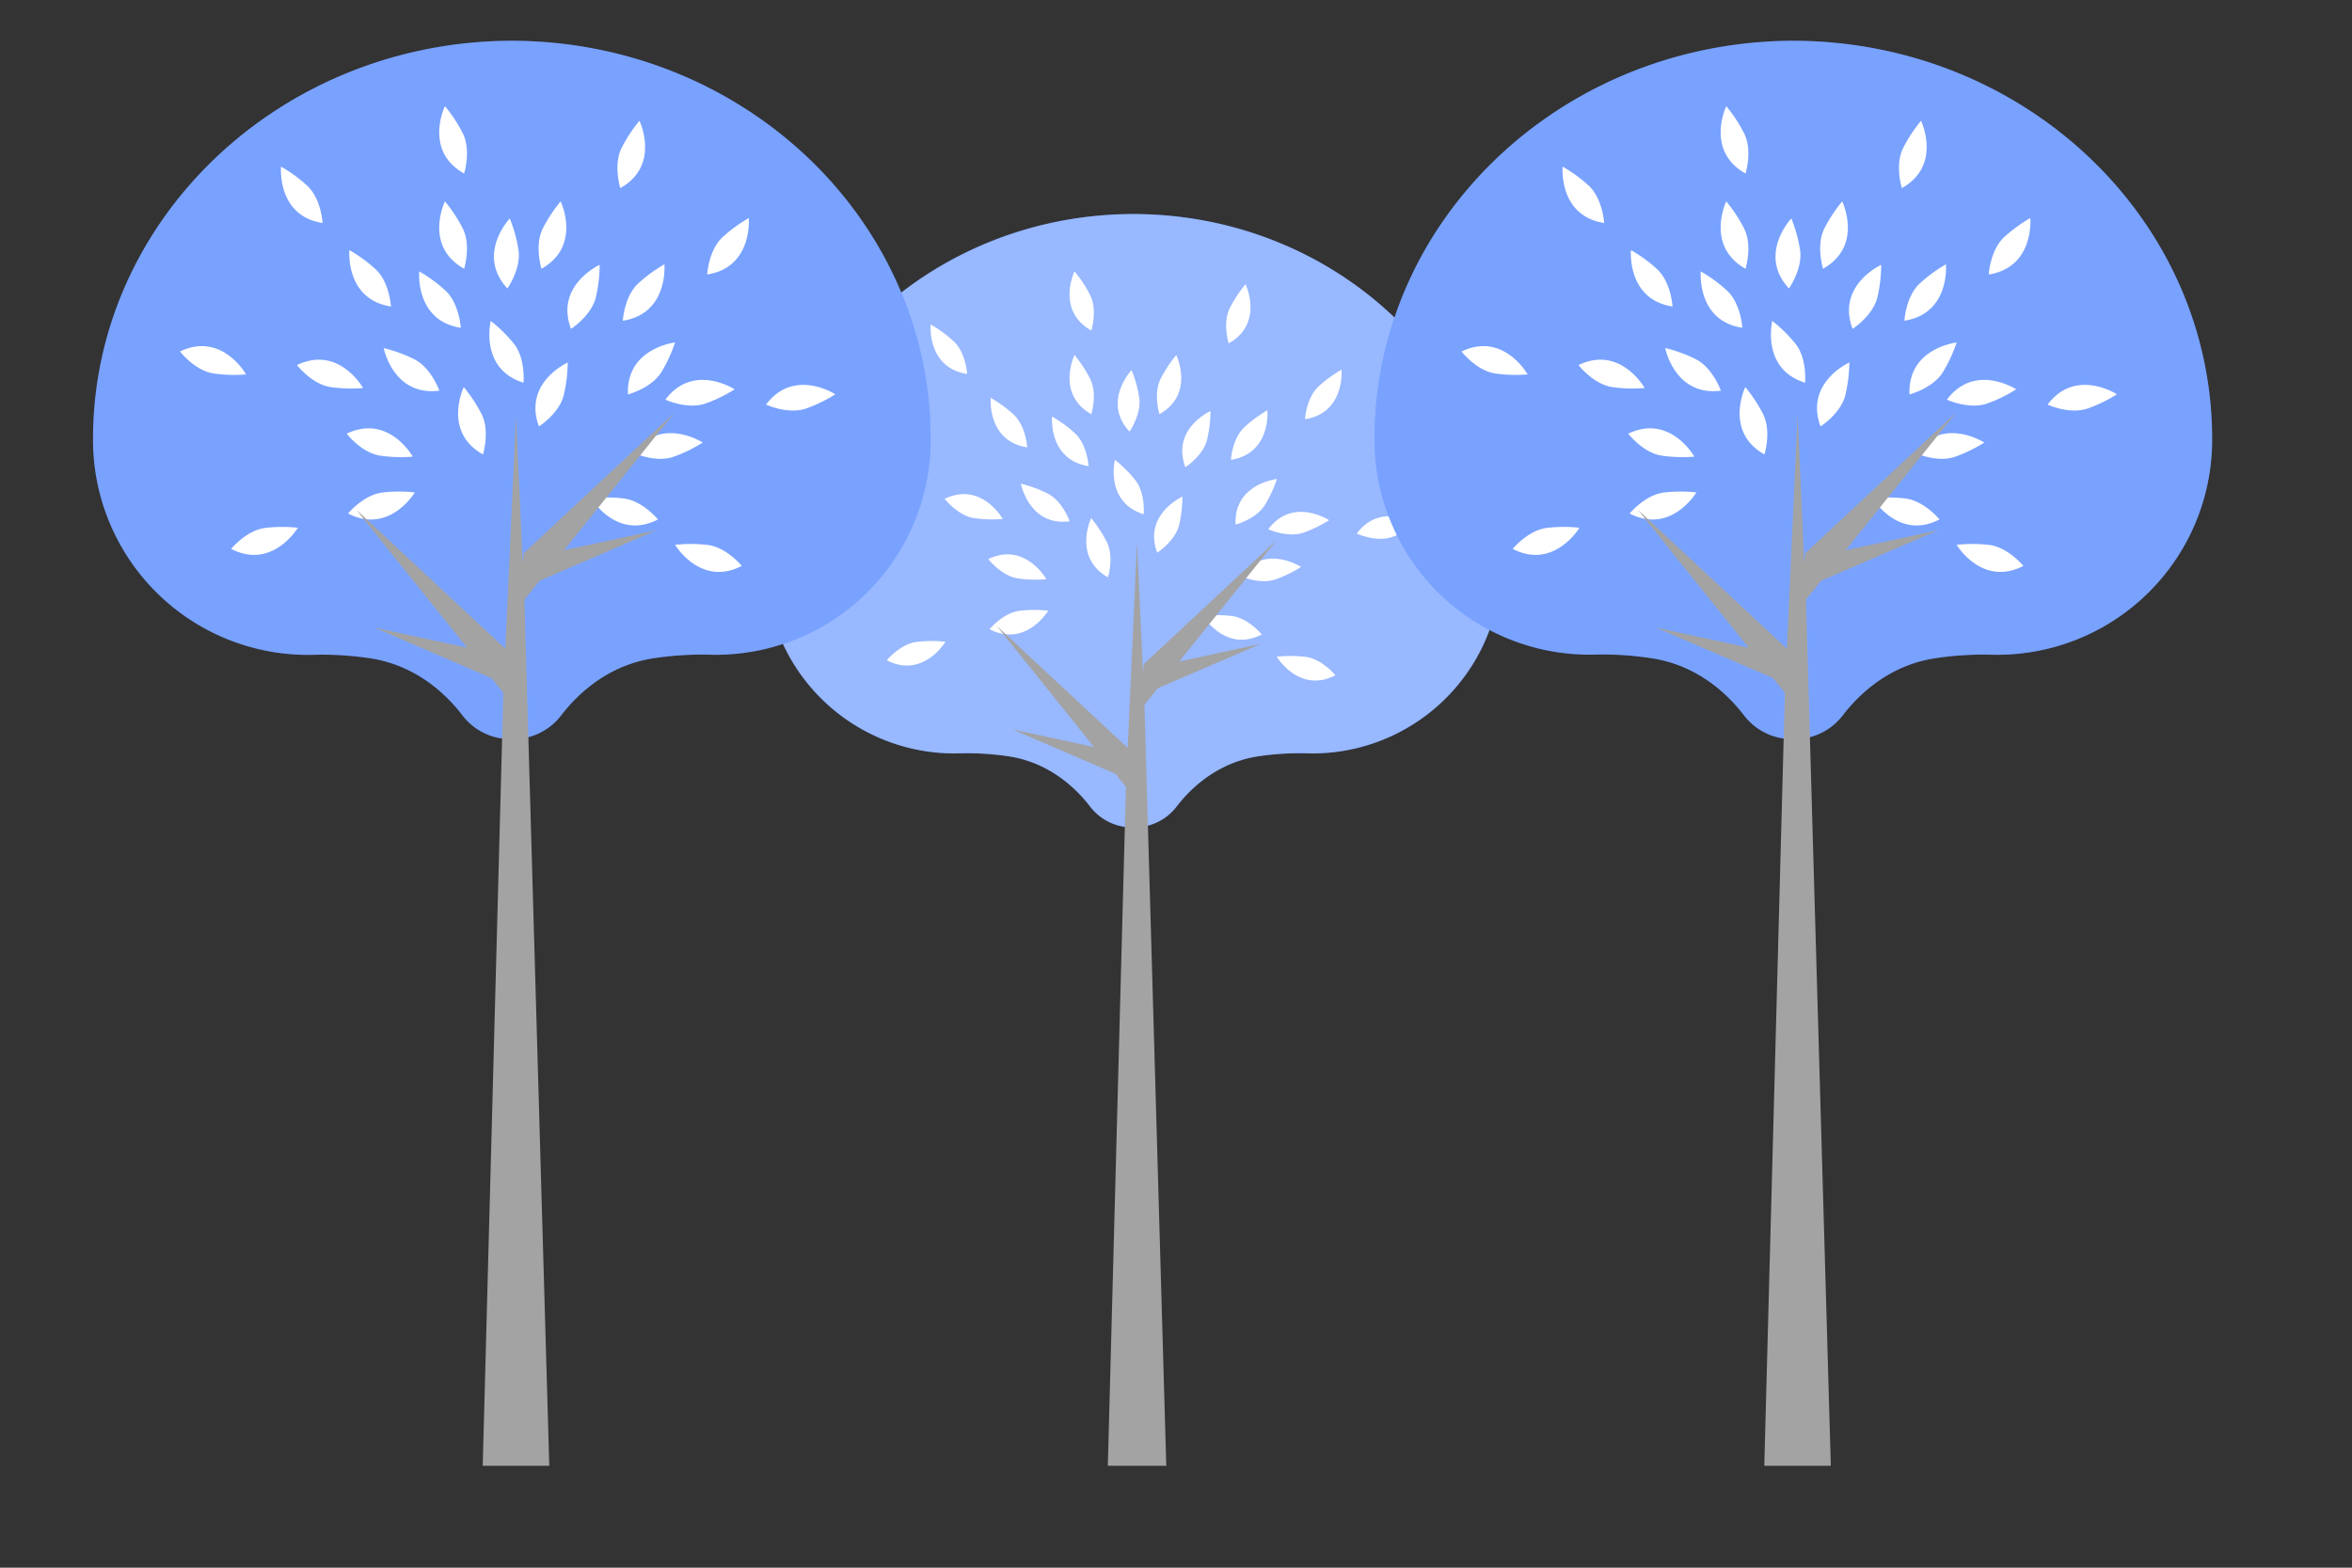 <svg xmlns="http://www.w3.org/2000/svg" viewBox="0 0 750 500"><rect x="0" y="0" width="750" height="500" fill="#333333" stroke="none"/><g id="freepik--Trees--inject-62"><path d="M361.42,68.26c-64.81.1-117.32,50-117.32,111.55v.93a60.21,60.21,0,0,0,61.61,59.54,89.33,89.33,0,0,1,16.29,1c11.09,1.79,19.68,8.3,25.5,15.82a17,17,0,0,0,13.3,6.8H362a17,17,0,0,0,13.31-6.8c5.82-7.52,14.4-14,25.5-15.82a89.28,89.28,0,0,1,16.29-1,60.2,60.2,0,0,0,61.6-59.54c0-.31,0-.62,0-.93C478.75,118.27,426.24,68.36,361.42,68.26Z" style="fill:#407BFF"></path><path d="M361.42,68.26c-64.81.1-117.32,50-117.32,111.55v.93a60.21,60.21,0,0,0,61.61,59.54,89.33,89.33,0,0,1,16.29,1c11.09,1.79,19.68,8.3,25.5,15.82a17,17,0,0,0,13.3,6.8H362a17,17,0,0,0,13.31-6.8c5.82-7.52,14.4-14,25.5-15.82a89.28,89.28,0,0,1,16.29-1,60.2,60.2,0,0,0,61.6-59.54c0-.31,0-.62,0-.93C478.75,118.27,426.24,68.36,361.42,68.26Z" style="fill:#fff;opacity:0.46"></path><path d="M341.11,166.27s-2.32-6.63-7.3-9a40.59,40.59,0,0,0-8.28-3S328.18,167.93,341.11,166.27Z" style="fill:#fff"></path><path d="M347.11,148.65s-.38-7-4.51-10.63a40.82,40.82,0,0,0-7.13-5.17S334.23,146.64,347.11,148.65Z" style="fill:#fff"></path><path d="M402.35,202.35s-4.45-5.44-9.91-5.92a40.79,40.79,0,0,0-8.81,0S390.77,208.33,402.35,202.35Z" style="fill:#fff"></path><path d="M425.84,215.37s-4.44-5.44-9.91-5.92a40.83,40.83,0,0,0-8.81,0S414.26,221.35,425.84,215.37Z" style="fill:#fff"></path><path d="M315.55,200.69s4.45-5.44,9.92-5.92a40.71,40.71,0,0,1,8.8,0S327.13,206.66,315.55,200.69Z" style="fill:#fff"></path><path d="M282.78,210.59s4.45-5.43,9.91-5.91a40.79,40.79,0,0,1,8.81,0S294.36,216.57,282.78,210.59Z" style="fill:#fff"></path><path d="M327.55,142.68s-.38-7-4.51-10.62a40.57,40.57,0,0,0-7.12-5.17S314.68,140.68,327.55,142.68Z" style="fill:#fff"></path><path d="M308.4,119.28s-.38-7-4.51-10.62a40.61,40.61,0,0,0-7.13-5.18S295.52,117.27,308.4,119.28Z" style="fill:#fff"></path><path d="M392.52,146.66s.38-7,4.51-10.62a40.37,40.37,0,0,1,7.12-5.18S405.39,144.65,392.52,146.66Z" style="fill:#fff"></path><path d="M416.14,133.7s.39-7,4.51-10.62a40.82,40.82,0,0,1,7.13-5.17S429,131.7,416.14,133.7Z" style="fill:#fff"></path><path d="M360.18,137.64s4-5.74,3.05-11.13a40.49,40.49,0,0,0-2.39-8.48S351.32,128.08,360.18,137.64Z" style="fill:#fff"></path><path d="M364.69,164s.65-7-2.9-11.17a40.53,40.53,0,0,0-6.28-6.17S352.25,160.15,364.69,164Z" style="fill:#fff"></path><path d="M348,132.1s2.1-6.7-.5-11.53a40.38,40.38,0,0,0-4.87-7.34S336.65,125.71,348,132.1Z" style="fill:#fff"></path><path d="M348,105.42s2.1-6.7-.5-11.53a40.38,40.38,0,0,0-4.87-7.34S336.65,99,348,105.42Z" style="fill:#fff"></path><path d="M353.31,184.14s2.09-6.71-.51-11.54a40.73,40.73,0,0,0-4.86-7.34S342,177.75,353.31,184.14Z" style="fill:#fff"></path><path d="M369,176.26s5.93-3.76,7.06-9.12a40.84,40.84,0,0,0,1-8.75S364.48,164.05,369,176.26Z" style="fill:#fff"></path><path d="M369.72,132.1s-2.09-6.7.51-11.53a40.73,40.73,0,0,1,4.86-7.34S381.08,125.71,369.72,132.1Z" style="fill:#fff"></path><path d="M391.8,109.52s-2.1-6.71.51-11.54a40.73,40.73,0,0,1,4.86-7.34S403.16,103.13,391.8,109.52Z" style="fill:#fff"></path><path d="M378,149s5.92-3.78,7-9.15a40.42,40.42,0,0,0,1-8.75S373.41,136.75,378,149Z" style="fill:#fff"></path><path d="M394,167.31s6.8-1.77,9.52-6.53a40.27,40.27,0,0,0,3.66-8S393.37,154.29,394,167.31Z" style="fill:#fff"></path><path d="M395.48,183.7s6.37,2.94,11.5,1a40.79,40.79,0,0,0,7.9-3.88S403.27,173.26,395.48,183.7Z" style="fill:#fff"></path><path d="M404.43,168.79s6.37,2.94,11.5,1a40.79,40.79,0,0,0,7.9-3.88S412.22,158.34,404.43,168.79Z" style="fill:#fff"></path><path d="M432.64,170.18s6.37,2.94,11.5,1a40.79,40.79,0,0,0,7.9-3.88S440.43,159.73,432.64,170.18Z" style="fill:#fff"></path><path d="M315.15,178.31s4.28,5.57,9.73,6.21a40.82,40.82,0,0,0,8.8.23S326.9,172.68,315.15,178.31Z" style="fill:#fff"></path><path d="M301.23,159.09s4.28,5.57,9.73,6.21a40.82,40.82,0,0,0,8.8.23S313,153.46,301.23,159.09Z" style="fill:#fff"></path><path d="M268.45,155.28s4.29,5.57,9.74,6.21a40.84,40.84,0,0,0,8.8.23S280.2,149.65,268.45,155.28Z" style="fill:#fff"></path><polygon points="402.01 205.36 376.05 210.97 407.02 172.38 364.73 211.81 364.47 214.54 362.58 173.1 359.59 238.55 317.89 199.68 348.86 238.26 322.91 232.65 355.72 246.81 359.03 250.93 353.26 467.5 371.9 467.5 364.94 224.81 369.2 219.51 402.01 205.36" style="fill:#a3a3a3"></polygon><path d="M163.22,13C89.44,13.16,29.67,70,29.67,140v1A68.53,68.53,0,0,0,99.8,208.85,101.72,101.72,0,0,1,118.34,210c12.63,2,22.4,9.44,29,18a19.35,19.35,0,0,0,15.15,7.74h1.4A19.36,19.36,0,0,0,179.07,228c6.63-8.56,16.4-16,29-18a101.72,101.72,0,0,1,18.54-1.18,68.52,68.52,0,0,0,70.12-67.78c0-.34,0-.69,0-1C296.77,70,237,13.16,163.22,13Z" style="fill:#407BFF"></path><path d="M163.22,13C89.44,13.16,29.67,70,29.67,140v1A68.53,68.53,0,0,0,99.8,208.85,101.72,101.72,0,0,1,118.34,210c12.63,2,22.4,9.44,29,18a19.35,19.35,0,0,0,15.15,7.74h1.4A19.36,19.36,0,0,0,179.07,228c6.63-8.56,16.4-16,29-18a101.72,101.72,0,0,1,18.54-1.18,68.52,68.52,0,0,0,70.12-67.78c0-.34,0-.69,0-1C296.77,70,237,13.16,163.22,13Z" style="fill:#fff;opacity:0.3"></path><path d="M140.09,124.6s-2.64-7.54-8.3-10.18a46.71,46.71,0,0,0-9.43-3.4S125.38,126.49,140.09,124.6Z" style="fill:#fff"></path><path d="M146.93,104.55s-.44-8-5.14-12.1a46.24,46.24,0,0,0-8.11-5.88S132.27,102.26,146.93,104.55Z" style="fill:#fff"></path><path d="M209.81,165.67s-5.07-6.18-11.29-6.73a45.78,45.78,0,0,0-10,0S196.63,172.48,209.81,165.67Z" style="fill:#fff"></path><path d="M236.55,180.49s-5.06-6.18-11.28-6.73a46.7,46.7,0,0,0-10,0S223.37,187.3,236.55,180.49Z" style="fill:#fff"></path><path d="M111,163.78s5.06-6.18,11.28-6.73a45.9,45.9,0,0,1,10,0S124.19,170.59,111,163.78Z" style="fill:#fff"></path><path d="M73.7,175.06s5.06-6.18,11.28-6.73a45.9,45.9,0,0,1,10,0S86.88,181.87,73.7,175.06Z" style="fill:#fff"></path><path d="M124.67,97.76s-.44-8-5.14-12.1a46.24,46.24,0,0,0-8.11-5.88S110,95.47,124.67,97.76Z" style="fill:#fff"></path><path d="M102.86,71.12s-.43-8-5.13-12.1a46,46,0,0,0-8.12-5.88S88.2,68.83,102.86,71.12Z" style="fill:#fff"></path><path d="M198.61,102.29s.44-8,5.14-12.1a46.72,46.72,0,0,1,8.11-5.89S213.27,100,198.61,102.29Z" style="fill:#fff"></path><path d="M225.51,87.54s.43-8,5.13-12.1a46.52,46.52,0,0,1,8.12-5.89S240.17,85.25,225.51,87.54Z" style="fill:#fff"></path><path d="M161.8,92s4.61-6.53,3.47-12.67a46,46,0,0,0-2.71-9.66S151.72,81.13,161.8,92Z" style="fill:#fff"></path><path d="M166.93,122.07s.75-8-3.29-12.72a46.47,46.47,0,0,0-7.15-7S152.78,117.64,166.93,122.07Z" style="fill:#fff"></path><path d="M148,85.71s2.38-7.63-.58-13.13a46.3,46.3,0,0,0-5.54-8.35S135,78.44,148,85.71Z" style="fill:#fff"></path><path d="M148,55.34s2.38-7.63-.58-13.12a46.2,46.2,0,0,0-5.54-8.36S135,48.07,148,55.34Z" style="fill:#fff"></path><path d="M154,144.94s2.39-7.63-.57-13.12a46.85,46.85,0,0,0-5.54-8.36S141.05,137.67,154,144.94Z" style="fill:#fff"></path><path d="M171.86,136s6.76-4.28,8-10.39a46.33,46.33,0,0,0,1.17-10S166.7,122.08,171.86,136Z" style="fill:#fff"></path><path d="M172.67,85.71s-2.39-7.63.57-13.13a47,47,0,0,1,5.54-8.35S185.6,78.44,172.67,85.71Z" style="fill:#fff"></path><path d="M197.8,60s-2.39-7.63.57-13.12a46.85,46.85,0,0,1,5.54-8.36S210.73,52.73,197.8,60Z" style="fill:#fff"></path><path d="M182.08,104.89s6.74-4.3,8-10.42a46,46,0,0,0,1.13-10S176.86,91,182.08,104.89Z" style="fill:#fff"></path><path d="M200.25,125.79s7.74-2,10.84-7.43a46.12,46.12,0,0,0,4.16-9.12S199.59,111,200.25,125.79Z" style="fill:#fff"></path><path d="M202,144.45s7.25,3.35,13.09,1.12a47.1,47.1,0,0,0,9-4.42S210.86,132.56,202,144.45Z" style="fill:#fff"></path><path d="M212.17,127.47s7.26,3.35,13.09,1.12a46,46,0,0,0,9-4.42S221.05,115.58,212.17,127.47Z" style="fill:#fff"></path><path d="M244.28,129.05s7.26,3.35,13.09,1.12a46,46,0,0,0,9-4.42S253.16,117.17,244.28,129.05Z" style="fill:#fff"></path><path d="M110.55,138.32s4.87,6.33,11.07,7.06a46.27,46.27,0,0,0,10,.26S123.92,131.91,110.55,138.32Z" style="fill:#fff"></path><path d="M94.7,116.44s4.88,6.33,11.08,7.06a46.29,46.29,0,0,0,10,.26S108.08,110,94.7,116.44Z" style="fill:#fff"></path><path d="M57.39,112.1s4.88,6.33,11.08,7.06a46.29,46.29,0,0,0,10,.26S70.77,105.69,57.39,112.1Z" style="fill:#fff"></path><polygon points="209.42 169.1 179.87 175.49 215.13 131.56 166.99 176.44 166.69 179.55 164.54 132.38 161.14 206.89 113.67 162.63 148.92 206.56 119.38 200.17 156.72 216.28 160.5 220.98 153.93 467.5 175.15 467.5 167.22 191.25 172.07 185.21 209.42 169.1" style="fill:#a3a3a3"></polygon><path d="M571.88,13C498.1,13.16,438.33,70,438.33,140c0,.36,0,.71,0,1a68.52,68.52,0,0,0,70.12,67.78A101.72,101.72,0,0,1,527,210c12.63,2,22.4,9.44,29,18a19.36,19.36,0,0,0,15.15,7.74h1.4A19.35,19.35,0,0,0,587.73,228c6.63-8.56,16.4-16,29-18a101.72,101.72,0,0,1,18.54-1.18,68.53,68.53,0,0,0,70.13-67.78v-1C705.43,70,645.66,13.16,571.88,13Z" style="fill:#407BFF"></path><path d="M571.88,13C498.1,13.16,438.33,70,438.33,140c0,.36,0,.71,0,1a68.52,68.52,0,0,0,70.12,67.78A101.72,101.72,0,0,1,527,210c12.63,2,22.4,9.44,29,18a19.36,19.36,0,0,0,15.15,7.74h1.4A19.35,19.35,0,0,0,587.73,228c6.63-8.56,16.4-16,29-18a101.72,101.72,0,0,1,18.54-1.18,68.53,68.53,0,0,0,70.13-67.78v-1C705.43,70,645.66,13.16,571.88,13Z" style="fill:#fff;opacity:0.3"></path><path d="M548.75,124.6s-2.64-7.54-8.3-10.18A46.47,46.47,0,0,0,531,111S534,126.49,548.75,124.6Z" style="fill:#fff"></path><path d="M555.59,104.55s-.44-8-5.14-12.1a46.24,46.24,0,0,0-8.11-5.88S540.93,102.26,555.59,104.55Z" style="fill:#fff"></path><path d="M618.47,165.67s-5.06-6.18-11.28-6.73a45.85,45.85,0,0,0-10,0S605.29,172.48,618.47,165.67Z" style="fill:#fff"></path><path d="M645.21,180.49s-5.06-6.18-11.28-6.73a46.7,46.7,0,0,0-10,0S632,187.3,645.21,180.49Z" style="fill:#fff"></path><path d="M519.67,163.78s5.06-6.18,11.28-6.73a45.9,45.9,0,0,1,10,0S532.85,170.59,519.67,163.78Z" style="fill:#fff"></path><path d="M482.36,175.06s5.06-6.18,11.28-6.73a45.85,45.85,0,0,1,10,0S495.54,181.87,482.36,175.06Z" style="fill:#fff"></path><path d="M533.33,97.76s-.44-8-5.13-12.1a46,46,0,0,0-8.12-5.88S518.67,95.47,533.33,97.76Z" style="fill:#fff"></path><path d="M511.52,71.12s-.43-8-5.13-12.1a46.24,46.24,0,0,0-8.11-5.88S496.87,68.83,511.52,71.12Z" style="fill:#fff"></path><path d="M607.27,102.29s.44-8,5.14-12.1a46.72,46.72,0,0,1,8.11-5.89S621.93,100,607.27,102.29Z" style="fill:#fff"></path><path d="M634.17,87.54s.44-8,5.14-12.1a46.72,46.72,0,0,1,8.11-5.89S648.83,85.25,634.17,87.54Z" style="fill:#fff"></path><path d="M570.46,92s4.61-6.53,3.48-12.67a46.34,46.34,0,0,0-2.72-9.66S560.38,81.13,570.46,92Z" style="fill:#fff"></path><path d="M575.6,122.07s.74-8-3.3-12.72a46.47,46.47,0,0,0-7.15-7S561.44,117.64,575.6,122.07Z" style="fill:#fff"></path><path d="M556.61,85.71S559,78.08,556,72.58a46.3,46.3,0,0,0-5.54-8.35S543.68,78.44,556.61,85.71Z" style="fill:#fff"></path><path d="M556.61,55.34S559,47.71,556,42.22a46.2,46.2,0,0,0-5.54-8.36S543.68,48.07,556.61,55.34Z" style="fill:#fff"></path><path d="M562.64,144.94s2.39-7.63-.57-13.12a46.2,46.2,0,0,0-5.54-8.36S549.71,137.67,562.64,144.94Z" style="fill:#fff"></path><path d="M580.53,136s6.75-4.28,8-10.39a46.85,46.85,0,0,0,1.18-10S575.36,122.08,580.53,136Z" style="fill:#fff"></path><path d="M581.33,85.71s-2.39-7.63.57-13.13a47,47,0,0,1,5.54-8.35S594.26,78.44,581.33,85.71Z" style="fill:#fff"></path><path d="M606.46,60s-2.39-7.63.58-13.12a46.55,46.55,0,0,1,5.53-8.36S619.39,52.73,606.46,60Z" style="fill:#fff"></path><path d="M590.74,104.89s6.74-4.3,8-10.42a46,46,0,0,0,1.13-10S585.52,91,590.74,104.89Z" style="fill:#fff"></path><path d="M608.91,125.79s7.74-2,10.84-7.43a46.62,46.62,0,0,0,4.17-9.12S608.25,111,608.91,125.79Z" style="fill:#fff"></path><path d="M610.65,144.45s7.26,3.35,13.09,1.12a47.1,47.1,0,0,0,9-4.42S619.52,132.56,610.65,144.45Z" style="fill:#fff"></path><path d="M620.83,127.47s7.26,3.35,13.1,1.12a46.06,46.06,0,0,0,9-4.42S629.71,115.58,620.83,127.47Z" style="fill:#fff"></path><path d="M652.94,129.05s7.26,3.35,13.1,1.12a46.06,46.06,0,0,0,9-4.42S661.82,117.17,652.94,129.05Z" style="fill:#fff"></path><path d="M519.21,138.32s4.87,6.33,11.08,7.06a46.29,46.29,0,0,0,10,.26S532.58,131.91,519.21,138.32Z" style="fill:#fff"></path><path d="M503.36,116.44s4.88,6.33,11.08,7.06a46.29,46.29,0,0,0,10,.26S516.74,110,503.36,116.44Z" style="fill:#fff"></path><path d="M466.05,112.1s4.88,6.33,11.08,7.06a46.29,46.29,0,0,0,10,.26S479.43,105.69,466.05,112.1Z" style="fill:#fff"></path><polygon points="618.08 169.1 588.54 175.49 623.79 131.56 575.65 176.44 575.35 179.55 573.2 132.38 569.8 206.89 522.33 162.63 557.58 206.56 528.04 200.17 565.39 216.28 569.16 220.98 562.59 467.5 583.81 467.5 575.88 191.25 580.73 185.21 618.08 169.1" style="fill:#a3a3a3"></polygon></g></svg>